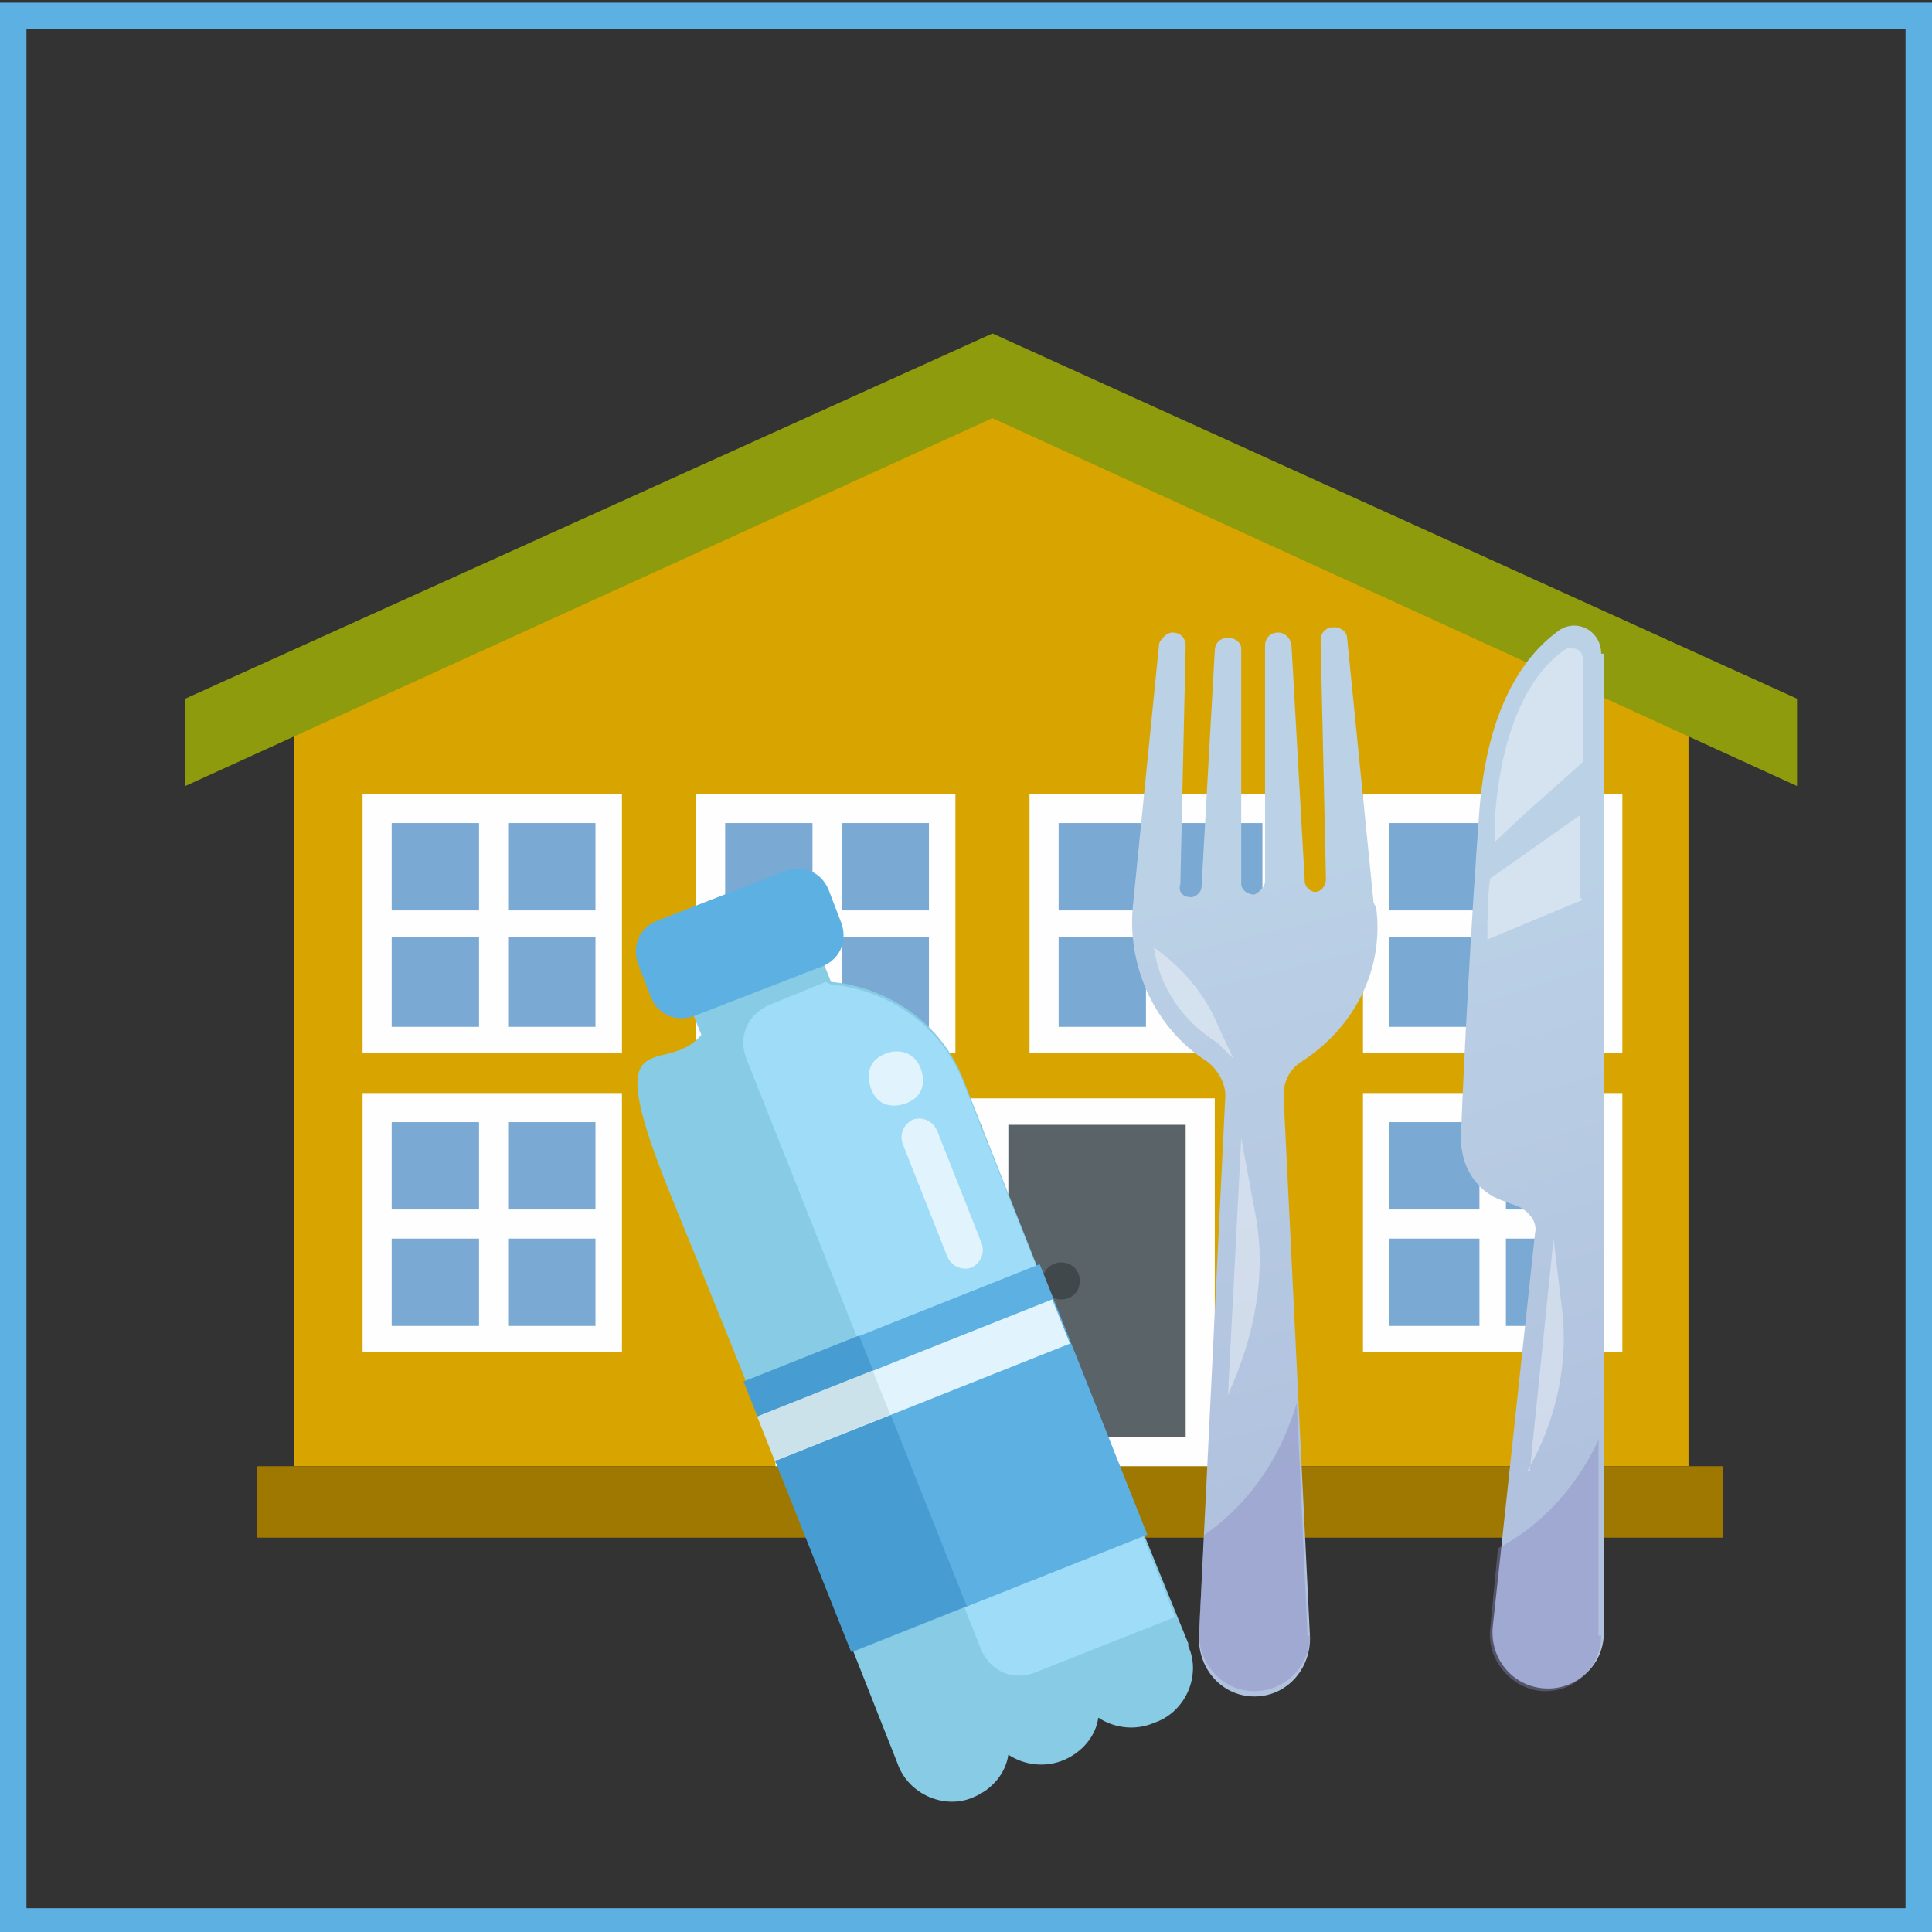<?xml version="1.0" encoding="UTF-8"?>
<svg xmlns="http://www.w3.org/2000/svg" version="1.1" xmlns:xlink="http://www.w3.org/1999/xlink" viewBox="0 0 73 73">
  <rect x="0" y="0" width="73" height="73" fill="#333333" stroke="none"/>
  <!-- Generator: Adobe Illustrator 29.4.0, SVG Export Plug-In . SVG Version: 2.1.0 Build 152)  -->
  <defs>
    <style>
      .st0 {
        fill: #fdfdfd;
        mix-blend-mode: screen;
      }

      .st0, .st1 {
        opacity: .4;
      }

      .st2 {
        fill: #5a6368;
      }

      .st2, .st3, .st4, .st5, .st6, .st7, .st8, .st9, .st10 {
        fill-rule: evenodd;
      }

      .st3, .st11 {
        fill: #5cb0e2;
      }

      .st12 {
        fill: #7aa9d3;
      }

      .st13 {
        fill: url(#linear-gradient1);
      }

      .st4, .st14 {
        fill: #fefefe;
      }

      .st15 {
        fill: #9e7800;
      }

      .st5 {
        fill: #88cbe5;
      }

      .st16 {
        fill: none;
        stroke: #5cb0e2;
        stroke-miterlimit: 10;
      }

      .st1 {
        fill: #8485be;
        mix-blend-mode: multiply;
      }

      .st17 {
        isolation: isolate;
      }

      .st6 {
        fill: #9edcf7;
      }

      .st18 {
        fill: #479dd2;
      }

      .st19, .st7 {
        fill: #e1f4fd;
      }

      .st20 {
        fill: #cce2eb;
      }

      .st21 {
        fill: url(#linear-gradient);
      }

      .st8 {
        fill: #40484c;
      }

      .st9 {
        fill: #8e9b0d;
      }

      .st10 {
        fill: #d8a400;
      }
    </style>
    <linearGradient id="linear-gradient" x1="45.8" y1="33.4" x2="51.2" y2="55.5" gradientUnits="userSpaceOnUse">
      <stop offset="0" stop-color="#bbd1e6"/>
      <stop offset="1" stop-color="#b1c2de"/>
    </linearGradient>
    <linearGradient id="linear-gradient1" x1="55.6" y1="34.3" x2="61.9" y2="54.5" xlink:href="#linear-gradient"/>
  </defs>
  <g class="st17">
    <g id="Layer_1">
      <g>
        <polygon class="st10" points="11.1 26.3 37.7 14.3 63.8 26.3 63.8 55.4 11.1 55.4 11.1 26.3"/>
        <polygon class="st9" points="37.5 12.6 7 26.4 7 29.7 37.5 15.8 67.9 29.7 67.9 26.4 37.5 12.6"/>
        <rect class="st14" x="13.7" y="30" width="9.8" height="9.8"/>
        <rect class="st12" x="14.8" y="31.1" width="7.7" height="7.7"/>
        <polygon class="st4" points="18.1 30.2 19.2 30.2 19.2 34.4 23.4 34.4 23.4 35.4 19.2 35.4 19.2 39.6 18.1 39.6 18.1 35.4 13.9 35.4 13.9 34.4 18.1 34.4 18.1 30.2"/>
        <path class="st4" d="M26.3,30h9.8v9.8h-9.8v-9.8h0Z"/>
        <path class="st4" d="M38.9,30h9.8v9.8h-9.8v-9.8h0Z"/>
        <rect class="st14" x="51.5" y="30" width="9.8" height="9.8"/>
        <rect class="st12" x="52.5" y="31.1" width="7.7" height="7.7"/>
        <polygon class="st4" points="55.9 30.2 56.9 30.2 56.9 34.4 61.1 34.4 61.1 35.4 56.9 35.4 56.9 39.6 55.9 39.6 55.9 35.4 51.6 35.4 51.6 34.4 55.9 34.4 55.9 30.2"/>
        <rect class="st12" x="27.4" y="31.1" width="7.7" height="7.7"/>
        <rect class="st12" x="40" y="31.1" width="7.7" height="7.7"/>
        <polygon class="st4" points="30.7 30.2 31.8 30.2 31.8 34.4 36 34.4 36 35.4 31.8 35.4 31.8 39.6 30.7 39.6 30.7 35.4 26.5 35.4 26.5 34.4 30.7 34.4 30.7 30.2"/>
        <polygon class="st4" points="43.3 30.2 44.3 30.2 44.3 34.4 48.6 34.4 48.6 35.4 44.3 35.4 44.3 39.6 43.3 39.6 43.3 35.4 39.1 35.4 39.1 34.4 43.3 34.4 43.3 30.2"/>
        <rect class="st14" x="13.7" y="41.3" width="9.8" height="9.8"/>
        <rect class="st12" x="14.8" y="42.4" width="7.7" height="7.7"/>
        <polygon class="st4" points="18.1 41.5 19.2 41.5 19.2 45.7 23.4 45.7 23.4 46.8 19.2 46.8 19.2 51 18.1 51 18.1 46.8 13.9 46.8 13.9 45.7 18.1 45.7 18.1 41.5"/>
        <rect class="st14" x="51.5" y="41.3" width="9.8" height="9.8"/>
        <rect class="st12" x="52.5" y="42.4" width="7.7" height="7.7"/>
        <polygon class="st4" points="55.9 41.5 56.9 41.5 56.9 45.7 61.1 45.7 61.1 46.8 56.9 46.8 56.9 51 55.9 51 55.9 46.8 51.6 46.8 51.6 45.7 55.9 45.7 55.9 41.5"/>
        <rect class="st14" x="29.3" y="41.5" width="16.6" height="14"/>
        <path class="st2" d="M30.4,42.5h6.7v11.8h-6.7v-11.8ZM38.1,42.5h6.7v11.8h-6.7v-11.8Z"/>
        <path class="st8" d="M35.2,47.7c.4,0,.7.3.7.7s-.3.7-.7.7-.7-.3-.7-.7.3-.7.7-.7h0ZM40.1,47.7c.4,0,.7.3.7.7s-.3.7-.7.7-.7-.3-.7-.7.3-.7.7-.7h0Z"/>
        <rect class="st15" x="9.7" y="55.4" width="55.4" height="2.7"/>
      </g>
      <g>
        <g>
          <path class="st21" d="M51.9,34.1l-1-10c0-.2-.2-.4-.5-.4h0c-.3,0-.5.2-.5.5l.2,9c0,.3-.2.5-.4.5h0c-.2,0-.4-.2-.4-.4l-.5-8.9c0-.2-.2-.5-.5-.5-.3,0-.5.2-.5.5v8.9c0,.2-.2.4-.4.5-.3,0-.5-.2-.5-.4v-8.9c0-.2-.2-.4-.5-.4h0c-.3,0-.5.2-.5.5l-.5,8.9c0,.2-.2.4-.4.4h0c-.3,0-.5-.2-.4-.5l.2-9c0-.3-.2-.5-.5-.5h0c-.2,0-.4.2-.5.4l-1,10c-.2,2.3.9,4.6,2.8,5.8h0c.4.3.7.8.7,1.3l-1,20.5c0,1.2.9,2.2,2.1,2.2h0c1.2,0,2.1-1,2.1-2.2l-1-20.5c0-.5.2-1,.7-1.3h0c2-1.3,3.1-3.5,2.8-5.8Z"/>
          <path class="st1" d="M49.5,61.8c0,1.1-.9,2.1-2.1,2.1s-2.1-1-2.1-2.2l.2-3.7c2-1.4,3-3.3,3.5-5l.4,8.7s0,0,0,.1Z"/>
          <path class="st0" d="M46.6,40h0c-.2-.2-.4-.4-.6-.6-1.3-.8-2.2-2.1-2.4-3.6h0c1,.7,1.9,1.7,2.4,2.9l.6,1.3Z"/>
          <path class="st0" d="M46.4,52.7h0s.5-9.7.5-9.7l.5,2.7c.5,2.4,0,4.8-1,7Z"/>
        </g>
        <g>
          <path class="st13" d="M60.5,24.7c0-.9-1-1.4-1.7-.8-1.2.9-2.6,2.8-2.9,6.7-.3,4-.6,9.6-.7,12.4,0,1,.5,1.9,1.4,2.3l.8.3c.4.2.7.6.6,1l-1.6,14.9c-.1,1.2.8,2.3,2.1,2.3h0c1.1,0,2.1-.9,2.1-2.1V24.7Z"/>
          <path class="st0" d="M59.8,28.8c-1.1,1-2.4,2.1-3.3,3,0-.4,0-.7,0-1.1.3-3.7,1.6-5.5,2.7-6.2,0,0,.1,0,.2,0,.2,0,.4.1.4.4v4.1Z"/>
          <path class="st0" d="M59.8,34l-3.6,1.5c0-.8,0-1.5.1-2.3l3.4-2.4v3.1Z"/>
          <path class="st1" d="M60.5,61.8h0c0,1.1-.9,2.1-2.1,2.1s-2.2-1.1-2.1-2.3l.3-3.1c1.9-1,3.1-2.6,3.8-4.1v7.4Z"/>
          <path class="st0" d="M57.8,55.6h0s.9-8.8.9-8.8l.3,2.5c.3,2.2-.2,4.4-1.3,6.3Z"/>
        </g>
      </g>
      <g>
        <path class="st5" d="M44.9,62.2c.5,1.1-.1,2.5-1.3,2.9h0c-.7.3-1.5.2-2.1-.2-.1.7-.6,1.3-1.3,1.6h0c-.7.3-1.5.2-2.1-.2-.1.7-.6,1.3-1.3,1.6h0c-1.1.5-2.5-.1-2.9-1.3-2.8-7.1-5.6-14.2-8.5-21.3s-.3-4.5,1.1-6.2l-.8-2,4.9-2,.8,2c2.2.2,4.2,1.6,5,3.7,2.8,7.1,5.6,14.2,8.5,21.3h0Z"/>
        <path class="st6" d="M31.4,37.2c2.2.2,4.2,1.6,5,3.7l8,20.2-5.3,2.1c-.8.3-1.6,0-2-.8l-8.9-22.4c-.3-.8,0-1.6.8-2l2.2-.9Z"/>
        <path class="st3" d="M24.8,34.8l4.9-1.9c.6-.2,1.3,0,1.6.7l.5,1.3c.2.6,0,1.3-.7,1.6l-4.9,1.9c-.6.2-1.3,0-1.6-.7l-.5-1.3c-.2-.6,0-1.3.7-1.6h0Z"/>
        <rect class="st11" x="29.8" y="49.6" width="11.9" height="11" transform="translate(-17.8 17.1) rotate(-21.7)"/>
        <rect class="st18" x="30" y="50.9" width="4.7" height="11" transform="translate(-18.6 16) rotate(-21.7)"/>
        <path class="st7" d="M33.5,39.8c.5-.2,1.1,0,1.3.6s0,1.1-.6,1.3-1.1,0-1.3-.6,0-1.1.6-1.3h0ZM34.5,42.3h0c.3-.1.7,0,.9.4l1.7,4.3c.1.3,0,.7-.4.9h0c-.3.1-.7,0-.9-.4l-1.7-4.3c-.1-.3,0-.7.4-.9h0Z"/>
        <rect class="st19" x="28.6" y="51.2" width="11.9" height="1.8" transform="translate(-16.8 16.5) rotate(-21.7)"/>
        <rect class="st20" x="28.8" y="52.6" width="4.7" height="1.8" transform="translate(-17.6 15.3) rotate(-21.7)"/>
      </g>
      <rect class="st16" x=".5" y=".6" width="72" height="72"/>
    </g>
  </g>
</svg>